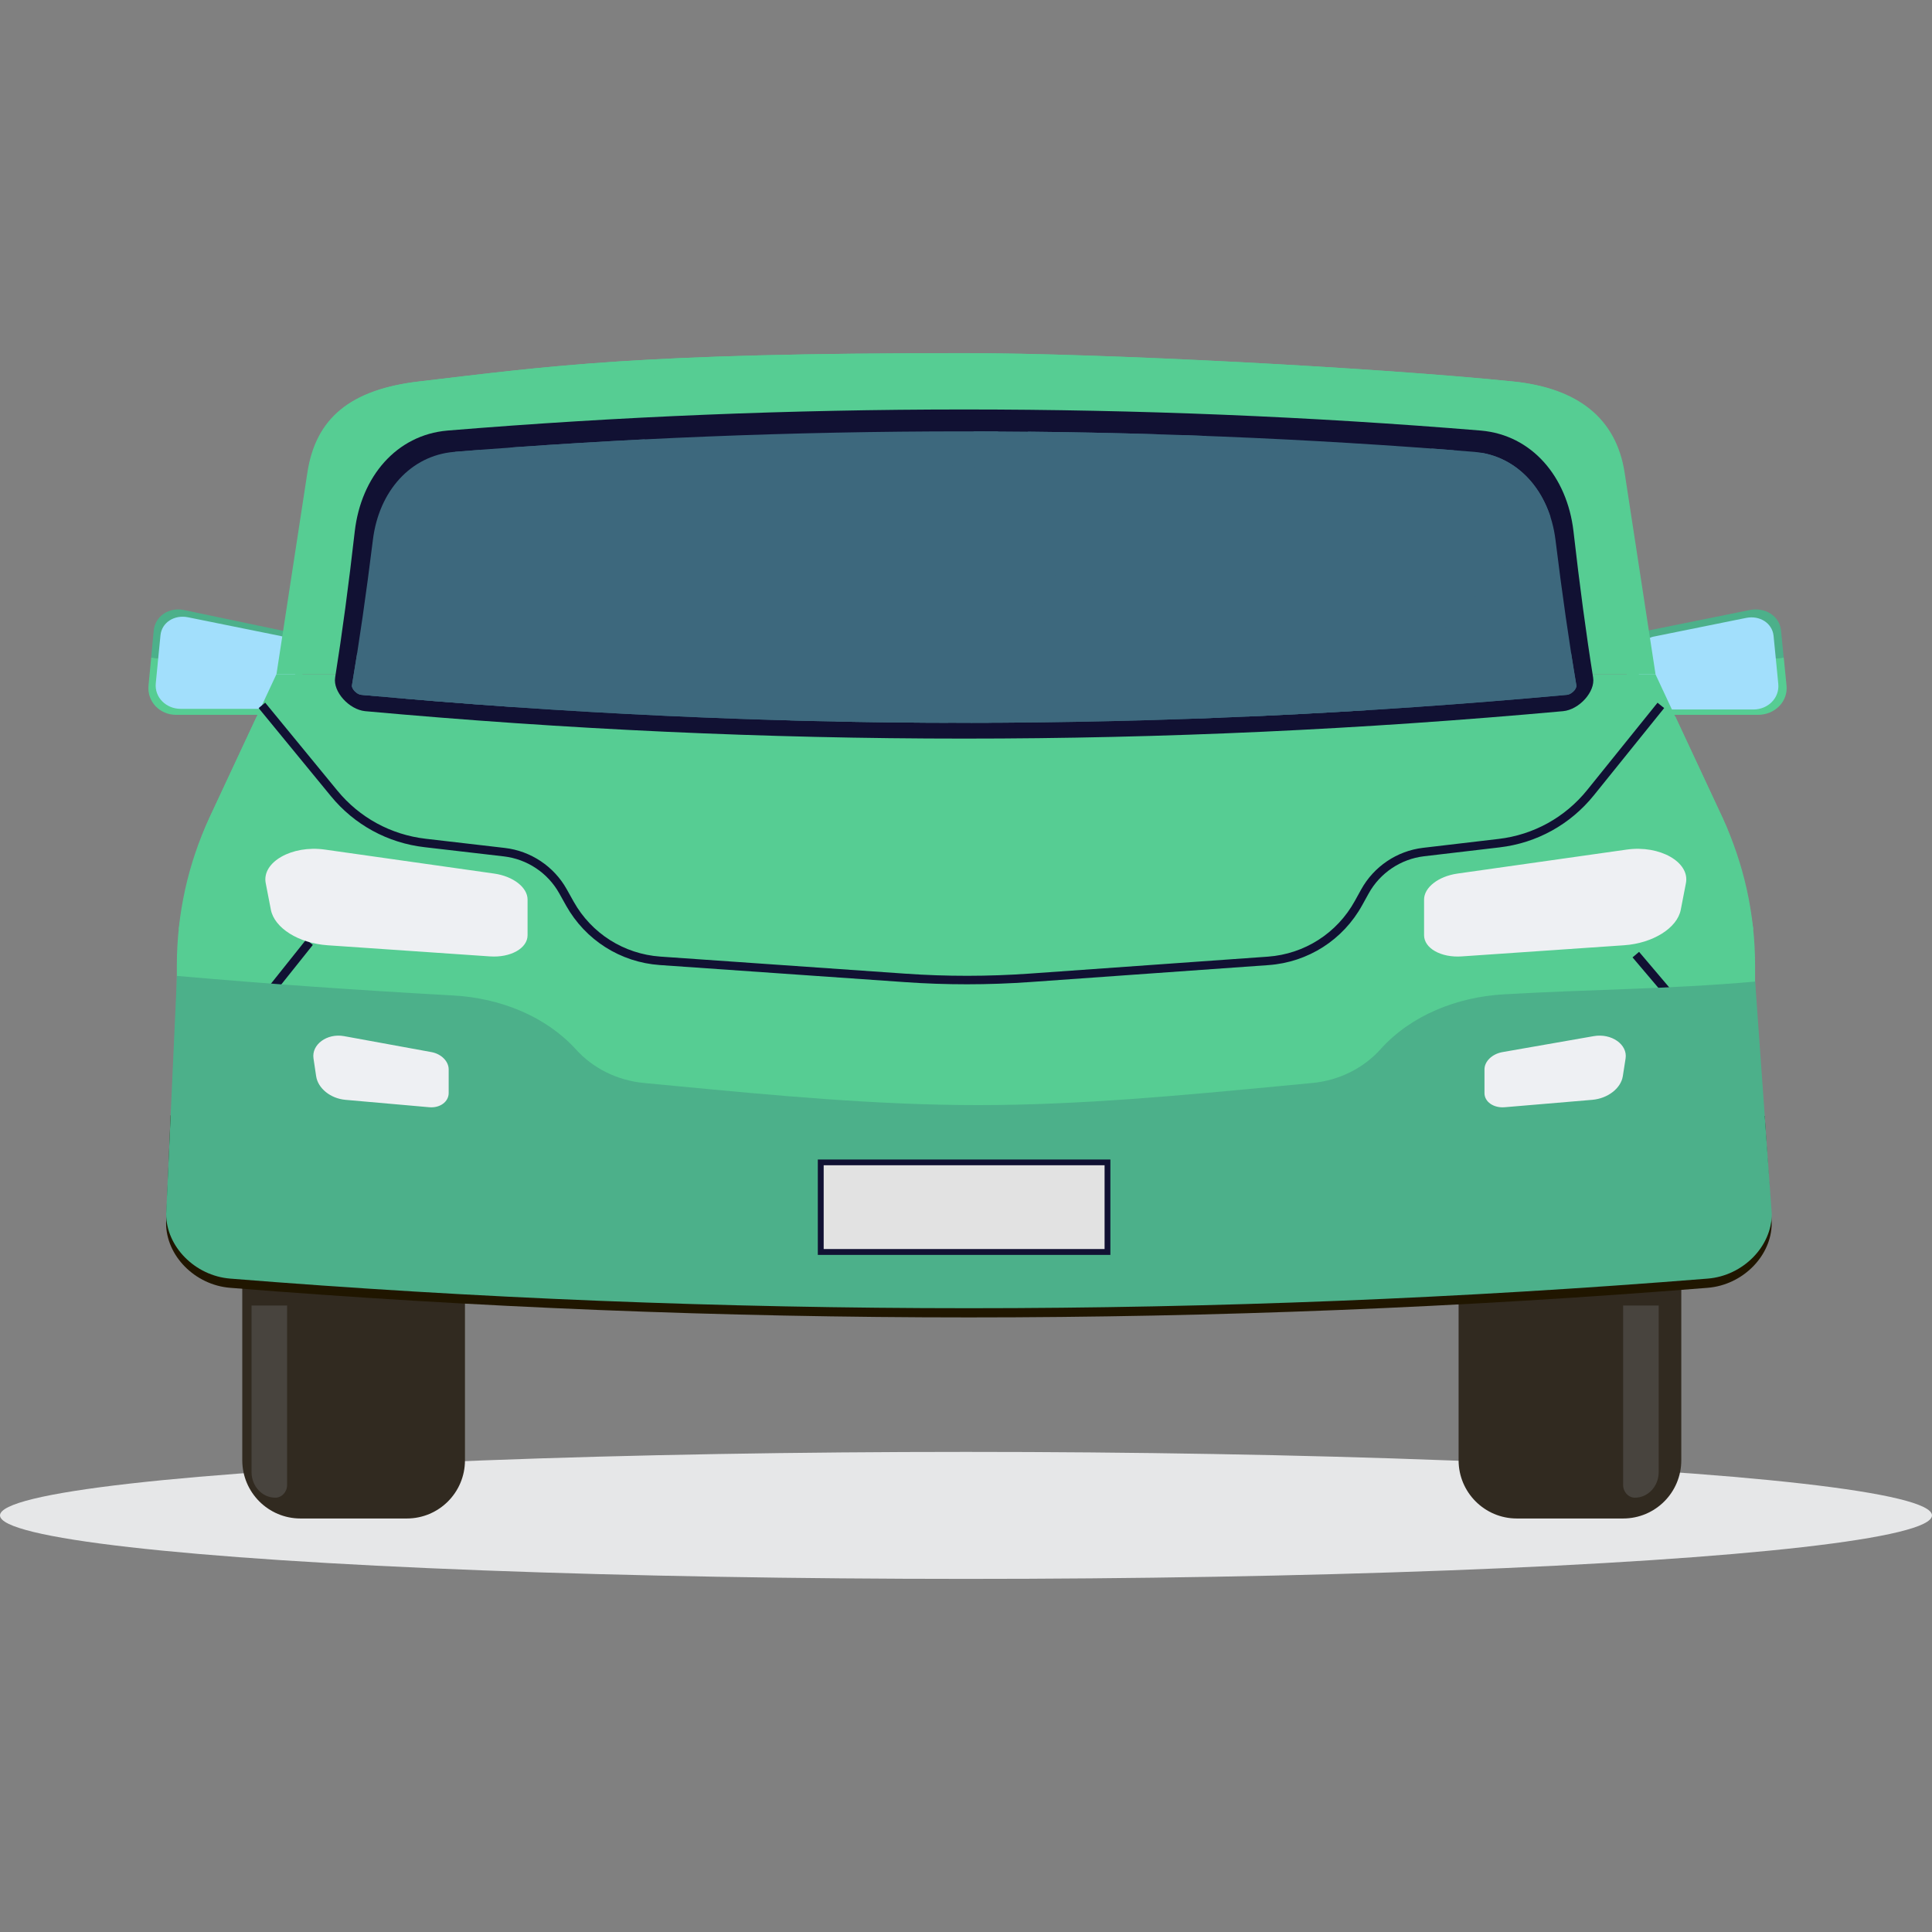 <?xml version="1.0" encoding="utf-8"?>
<!-- Generator: Adobe Illustrator 24.0.1, SVG Export Plug-In . SVG Version: 6.00 Build 0)  -->
<svg version="1.1" id="Layer_1" xmlns="http://www.w3.org/2000/svg" xmlns:xlink="http://www.w3.org/1999/xlink" x="0px" y="0px"
	 viewBox="0 0 300 300" style="enable-background:new 0 0 300 300;" xml:space="preserve">
<rect x="0" y="0" width="300" height="300" fill="#808080" stroke="none"/>
<style type="text/css">
	.st0{fill:#E6E7E8;}
	.st1{fill:#56CD93;}
	.st2{fill:#4CB08A;}
	.st3{fill:#A2DFFC;}
	.st4{fill:#312A20;}
	.st5{fill:#48443E;}
	.st6{fill:#111133;}
	.st7{fill:#3D687D;}
	.st8{clip-path:url(#SVGID_2_);fill:#3D687D;}
	.st9{clip-path:url(#SVGID_2_);}
	.st10{fill:#EEF0F3;}
	.st11{fill:#201600;}
	.st12{fill:#E2E2E2;}
</style>
<g>
	<ellipse class="st0" cx="150" cy="235.31" rx="150" ry="9.86"/>
	<g>
		<g>
			<path class="st1" d="M277.41,106.45c0.25,2.49-1.81,4.55-4.44,4.55H252.6v-6.37l24.38-2.53L277.41,106.45z"/>
			<path class="st2" d="M255.18,98.06l16.49-3.33c2.42-0.49,4.67,0.91,4.89,3.2l0.41,4.19l-24.38,2.53v-3.05
				C252.6,99.92,253.73,98.35,255.18,98.06z"/>
			<path class="st3" d="M256.74,98.86l14.39-2.91c2.11-0.43,4.07,0.8,4.27,2.79l0.36,3.66l0.37,3.79c0.22,2.18-1.58,3.98-3.87,3.98
				h-17.77v-5.56v-2.66C254.49,100.49,255.47,99.12,256.74,98.86z"/>
		</g>
		<g>
			<path class="st1" d="M23.06,106.45c-0.24,2.49,1.74,4.55,4.28,4.55h19.63v-6.37l-23.49-2.53L23.06,106.45z"/>
			<path class="st2" d="M44.48,98.06l-15.89-3.33c-2.33-0.49-4.5,0.91-4.72,3.2l-0.4,4.19l23.49,2.53v-3.05
				C46.96,99.92,45.88,98.35,44.48,98.06z"/>
			<path class="st3" d="M43.58,98.76l-14.39-2.91c-2.11-0.43-4.07,0.8-4.27,2.79l-0.36,3.66l-0.37,3.79
				c-0.22,2.18,1.58,3.98,3.87,3.98h17.77v-5.56v-2.66C45.83,100.38,44.85,99.02,43.58,98.76z"/>
		</g>
		<path class="st4" d="M63.17,235.79H46.66c-4.99,0-9.04-4.05-9.04-9.04v-34.62H72.2v34.62C72.2,231.75,68.16,235.79,63.17,235.79z"
			/>
		<path class="st5" d="M42.75,232.56c-2.04,0-3.69-1.78-3.69-3.97v-25.87h5.52v27.87C44.58,231.67,43.76,232.56,42.75,232.56z"/>
		<path class="st4" d="M252.04,235.79h-16.51c-4.99,0-9.04-4.05-9.04-9.04v-34.62h34.58v34.62
			C261.07,231.75,257.03,235.79,252.04,235.79z"/>
		<path class="st5" d="M253.87,232.56c2.04,0,3.69-1.78,3.69-3.97v-25.87h-5.52v27.87C252.04,231.67,252.86,232.56,253.87,232.56z"
			/>
		<path class="st1" d="M262.9,186.74l-113.19,13.61L37.09,186.74c-5.32,0-9.63-4.64-9.63-10.37v-26.45c0-7.95,1.73-15.79,5.04-22.9
			l10.42-22.32h214.14l10.42,22.32c3.32,7.11,5.05,14.95,5.05,22.9v26.45C272.53,182.1,268.22,186.74,262.9,186.74z"/>
		<g>
			
				<rect x="261.93" y="145" transform="matrix(0.763 -0.647 0.647 0.763 -40.168 207.497)" class="st6" width="1.33" height="26.95"/>
		</g>
		<g>
			
				<rect x="22.6" y="157.83" transform="matrix(0.624 -0.782 0.782 0.624 -109.505 89.542)" class="st6" width="31.28" height="1.33"/>
		</g>
		<path class="st1" d="M235.01,59.24c-20.91-2.14-63.74-4.41-85.34-4.41c-50.69,0-63.99,1.97-84.68,4.41
			c-10.59,1.25-15.96,5.67-17.26,14.14l-4.8,31.32h214.14l-4.8-31.32C250.96,64.91,244.99,60.27,235.01,59.24z"/>
		<path class="st1" d="M60.72,61.73c21.73-2.41,35.7-4.36,88.93-4.36c22.69,0,67.67,2.24,89.62,4.36c2.62,0.25,4.97,0.73,7.07,1.44
			c-2.87-2.12-6.65-3.44-11.33-3.92c-20.91-2.14-63.74-4.41-85.34-4.41c-50.69,0-63.99,1.97-84.68,4.41
			c-4.97,0.59-8.76,1.91-11.56,4.01C55.53,62.54,57.96,62.04,60.72,61.73z"/>
		<path class="st6" d="M229.96,66.86c-53.08-4.37-107.42-4.37-160.5,0c-7.9,0.69-13.38,7.15-14.37,15.63
			c-0.95,8.34-1.96,15.9-3.05,22.72c-0.36,2.19,2.16,4.97,4.66,5.22c62.5,5.68,123.52,5.68,186.02,0c2.5-0.24,5.02-3.02,4.66-5.22
			c-1.09-6.81-2.1-14.38-3.05-22.72C243.34,74.01,237.86,67.55,229.96,66.86z"/>
		<path class="st7" d="M149.71,112.24c-30.65,0-61.98-1.45-93.62-4.35c-0.55-0.05-0.99-0.52-1.11-0.66
			c-0.12-0.14-0.39-0.5-0.33-0.82c1.11-6.56,2.21-14.13,3.26-22.63c0.95-7.57,5.89-13.03,12.57-13.61
			c25.9-2.11,52.65-3.19,79.24-3.19c26.58,0,53.33,1.08,79.25,3.19c6.66,0.58,11.6,6.04,12.56,13.62
			c1.04,8.44,2.13,16.02,3.25,22.62c0.06,0.33-0.21,0.69-0.33,0.83c-0.25,0.29-0.68,0.62-1.13,0.66
			C211.69,110.79,180.36,112.24,149.71,112.24z"/>
		<path class="st1" d="M39.91,111.16c0,0,1.11,14.64,2.23,16.08c1.12,1.44-7.1,7.5-2.67,17.82c3.63,8.46-11.71-0.79-11.71-0.79
			s1.58-10.47,4.75-17.26C35.67,120.24,39.91,111.16,39.91,111.16z"/>
		<path class="st1" d="M260.1,111.16c0,0-1.12,14.64-2.23,16.08c-1.12,1.44,9.15,4.55,5.22,19.11c-2.4,8.89,9.16-2.08,9.16-2.08
			s-1.58-10.47-4.75-17.26C264.33,120.24,260.1,111.16,260.1,111.16z"/>
		<g>
			<defs>
				<path id="SVGID_1_" d="M149.71,112.24c-30.65,0-61.98-1.45-93.62-4.35c-0.55-0.05-0.99-0.52-1.11-0.66
					c-0.12-0.14-0.39-0.5-0.33-0.82c1.11-6.56,2.21-14.13,3.26-22.63c0.95-7.57,5.89-13.03,12.57-13.61
					c25.9-2.11,52.65-3.19,79.24-3.19c26.58,0,53.33,1.08,79.25,3.19c6.66,0.58,11.6,6.04,12.56,13.62
					c1.04,8.44,2.13,16.02,3.25,22.62c0.06,0.33-0.21,0.69-0.33,0.83c-0.25,0.29-0.68,0.62-1.13,0.66
					C211.69,110.79,180.36,112.24,149.71,112.24z"/>
			</defs>
			<clipPath id="SVGID_2_">
				<use xlink:href="#SVGID_1_"  style="overflow:visible;"/>
			</clipPath>
			<path class="st8" d="M149.71,106.34c-24.55,0-49.55-0.89-74.54-2.67c-0.44-0.03-0.74-0.32-0.82-0.4c-0.08-0.08-0.26-0.3-0.18-0.5
				c1.56-3.94,3.18-8.41,4.82-13.32c1.44-4.27,5.68-7.31,10.78-7.62c19.71-1.16,39.91-1.75,59.93-1.75
				c20.02,0,40.22,0.59,59.94,1.75c5.09,0.32,9.33,3.35,10.78,7.63c1.63,4.87,3.25,9.34,4.82,13.31c0.08,0.2-0.1,0.42-0.18,0.5
				c-0.17,0.18-0.47,0.38-0.83,0.4C199.26,105.44,174.26,106.34,149.71,106.34z"/>
			<path class="st8" d="M222.35,108.61H78.55c-4.49,0-8.16-3.67-8.16-8.16c0-4.49,3.67-8.16,8.16-8.16h143.8
				c4.49,0,8.16,3.67,8.16,8.16C230.51,104.94,226.84,108.61,222.35,108.61z"/>
			<path class="st8" d="M243.96,101.42c-31.78,2.14-63.28,3.28-94.25,3.28c-30.96,0-62.46-1.14-94.25-3.28
				c-0.27,1.72-0.54,3.39-0.81,4.99c-0.06,0.32,0.21,0.68,0.33,0.82c0.12,0.14,0.56,0.61,1.11,0.66c31.63,2.9,62.96,4.35,93.62,4.35
				s61.98-1.45,93.6-4.35c0.45-0.05,0.88-0.37,1.13-0.66c0.12-0.14,0.39-0.5,0.33-0.83C244.49,104.79,244.22,103.13,243.96,101.42z"
				/>
			<g class="st9">
				<polygon class="st7" points="192.77,130.79 176.37,130.79 245.81,52.55 267.1,52.55 				"/>
				<polygon class="st7" points="172.63,130.79 169.61,130.79 237.04,52.55 240.96,52.55 				"/>
				<polygon class="st7" points="132.74,132.19 116.42,132.19 167.65,54.89 188.79,54.89 				"/>
				<polygon class="st7" points="112.7,132.19 109.7,132.19 158.93,54.89 162.83,54.89 				"/>
				<polygon class="st7" points="69.29,132.19 52.97,132.19 85.43,54.89 106.57,54.89 				"/>
				<polygon class="st7" points="49.25,132.19 46.25,132.19 76.71,54.89 80.61,54.89 				"/>
				<polygon class="st7" points="139.01,132.19 136.01,132.19 193.03,54.89 196.93,54.89 				"/>
			</g>
		</g>
		<path class="st10" d="M76.08,148.51l-25.22-1.73c-4.47-0.31-8.25-2.67-8.8-5.52l-0.8-4.13c-0.63-3.26,4.07-5.93,9.17-5.21
			l26.31,3.73c2.95,0.42,5.18,2.15,5.18,4.03v5.54C81.92,147.25,79.29,148.73,76.08,148.51z"/>
		<path class="st10" d="M226.97,148.51l25.22-1.73c4.47-0.31,8.25-2.67,8.8-5.52l0.8-4.13c0.63-3.26-4.07-5.93-9.17-5.21
			l-26.31,3.73c-2.95,0.42-5.18,2.15-5.18,4.03v5.54C221.13,147.25,223.76,148.73,226.97,148.51z"/>
		<g>
			<path class="st11" d="M233.51,176.19c-7.33,0.42-14.44,3.29-19.13,8.51c-2.58,2.87-6.34,4.85-10.65,5.26l-4.93,0.47
				c-15.31,1.45-31.13,2.96-46.91,2.96c-15.78,0-31.6-1.5-46.91-2.96l-4.94-0.47c-4.29-0.4-8.02-2.36-10.59-5.2
				c-4.68-5.15-11.73-7.98-18.99-8.39c-14.9-0.83-29.1-1.89-43.97-3.19l-0.7,16.74c0,5.07,4.47,9.61,9.94,10.05
				c76.34,6.13,153.1,6.13,229.44,0c5.47-0.44,9.94-4.98,9.94-10.05l-1.09-16.64C260.17,174.49,247.39,175.39,233.51,176.19z"/>
			<path class="st2" d="M233.51,154.4c-7.33,0.42-14.44,3.29-19.13,8.51c-2.58,2.88-6.34,4.86-10.65,5.26l-4.93,0.47
				c-15.31,1.45-31.13,2.96-46.91,2.96c-15.78,0-31.6-1.5-46.91-2.96l-4.94-0.47c-4.29-0.4-8.02-2.36-10.59-5.2
				c-4.68-5.15-11.73-7.98-18.99-8.39c-14.9-0.83-28.11-1.74-42.98-3.04l-1.68,36.95c0,5.07,4.47,9.61,9.94,10.05
				c76.34,6.13,153.1,6.13,229.44,0c5.47-0.44,9.94-4.98,9.94-10.05l-2.58-36.07C258.68,153.63,247.39,153.6,233.51,154.4z"/>
		</g>
		<path class="st10" d="M233.66,171.93l13.59-1.15c2.41-0.21,4.44-1.78,4.74-3.67l0.43-2.75c0.34-2.17-2.19-3.95-4.94-3.47
			l-14.18,2.48c-1.59,0.28-2.79,1.43-2.79,2.68v3.69C230.51,171.09,231.93,172.08,233.66,171.93z"/>
		<path class="st10" d="M66.65,171.93l-13.02-1.15c-2.31-0.21-4.26-1.78-4.54-3.67l-0.41-2.75c-0.33-2.17,2.1-3.95,4.74-3.47
			l13.58,2.48c1.52,0.28,2.67,1.43,2.67,2.68v3.69C69.66,171.09,68.31,172.08,66.65,171.93z"/>
		<g>
			<path class="st6" d="M150.15,152.84c-3.23,0-6.47-0.11-9.68-0.34l-38.03-2.65c-6.1-0.43-11.52-3.87-14.52-9.2l-1.09-1.95
				c-1.77-3.16-4.98-5.3-8.59-5.72l-12.32-1.43c-5.73-0.66-10.9-3.48-14.55-7.94l-11.21-13.66l1.02-0.84l11.21,13.66
				c3.44,4.19,8.3,6.84,13.69,7.47l12.32,1.43c4.02,0.47,7.61,2.86,9.59,6.39l1.09,1.95c2.77,4.94,7.8,8.13,13.46,8.53l38.03,2.65
				c6.42,0.45,12.91,0.44,19.31-0.01l36.99-2.63c5.69-0.41,10.74-3.64,13.5-8.64l0.99-1.79c1.97-3.57,5.56-5.99,9.61-6.47
				l11.73-1.38c5.43-0.64,10.32-3.34,13.76-7.6l10.92-13.55l1.03,0.83l-10.92,13.55c-3.66,4.53-8.85,7.4-14.63,8.08l-11.73,1.38
				c-3.63,0.43-6.85,2.6-8.61,5.79l-0.99,1.79c-2.97,5.4-8.41,8.88-14.56,9.32l-36.99,2.63
				C156.71,152.72,153.43,152.84,150.15,152.84z"/>
		</g>
		<g>
			<rect x="127.45" y="180.5" class="st12" width="44.52" height="13.91"/>
			<path class="st6" d="M172.42,194.86h-45.43v-14.81h45.43V194.86z M127.9,193.95h43.62v-13.01H127.9V193.95z"/>
		</g>
	</g>
</g>
</svg>
